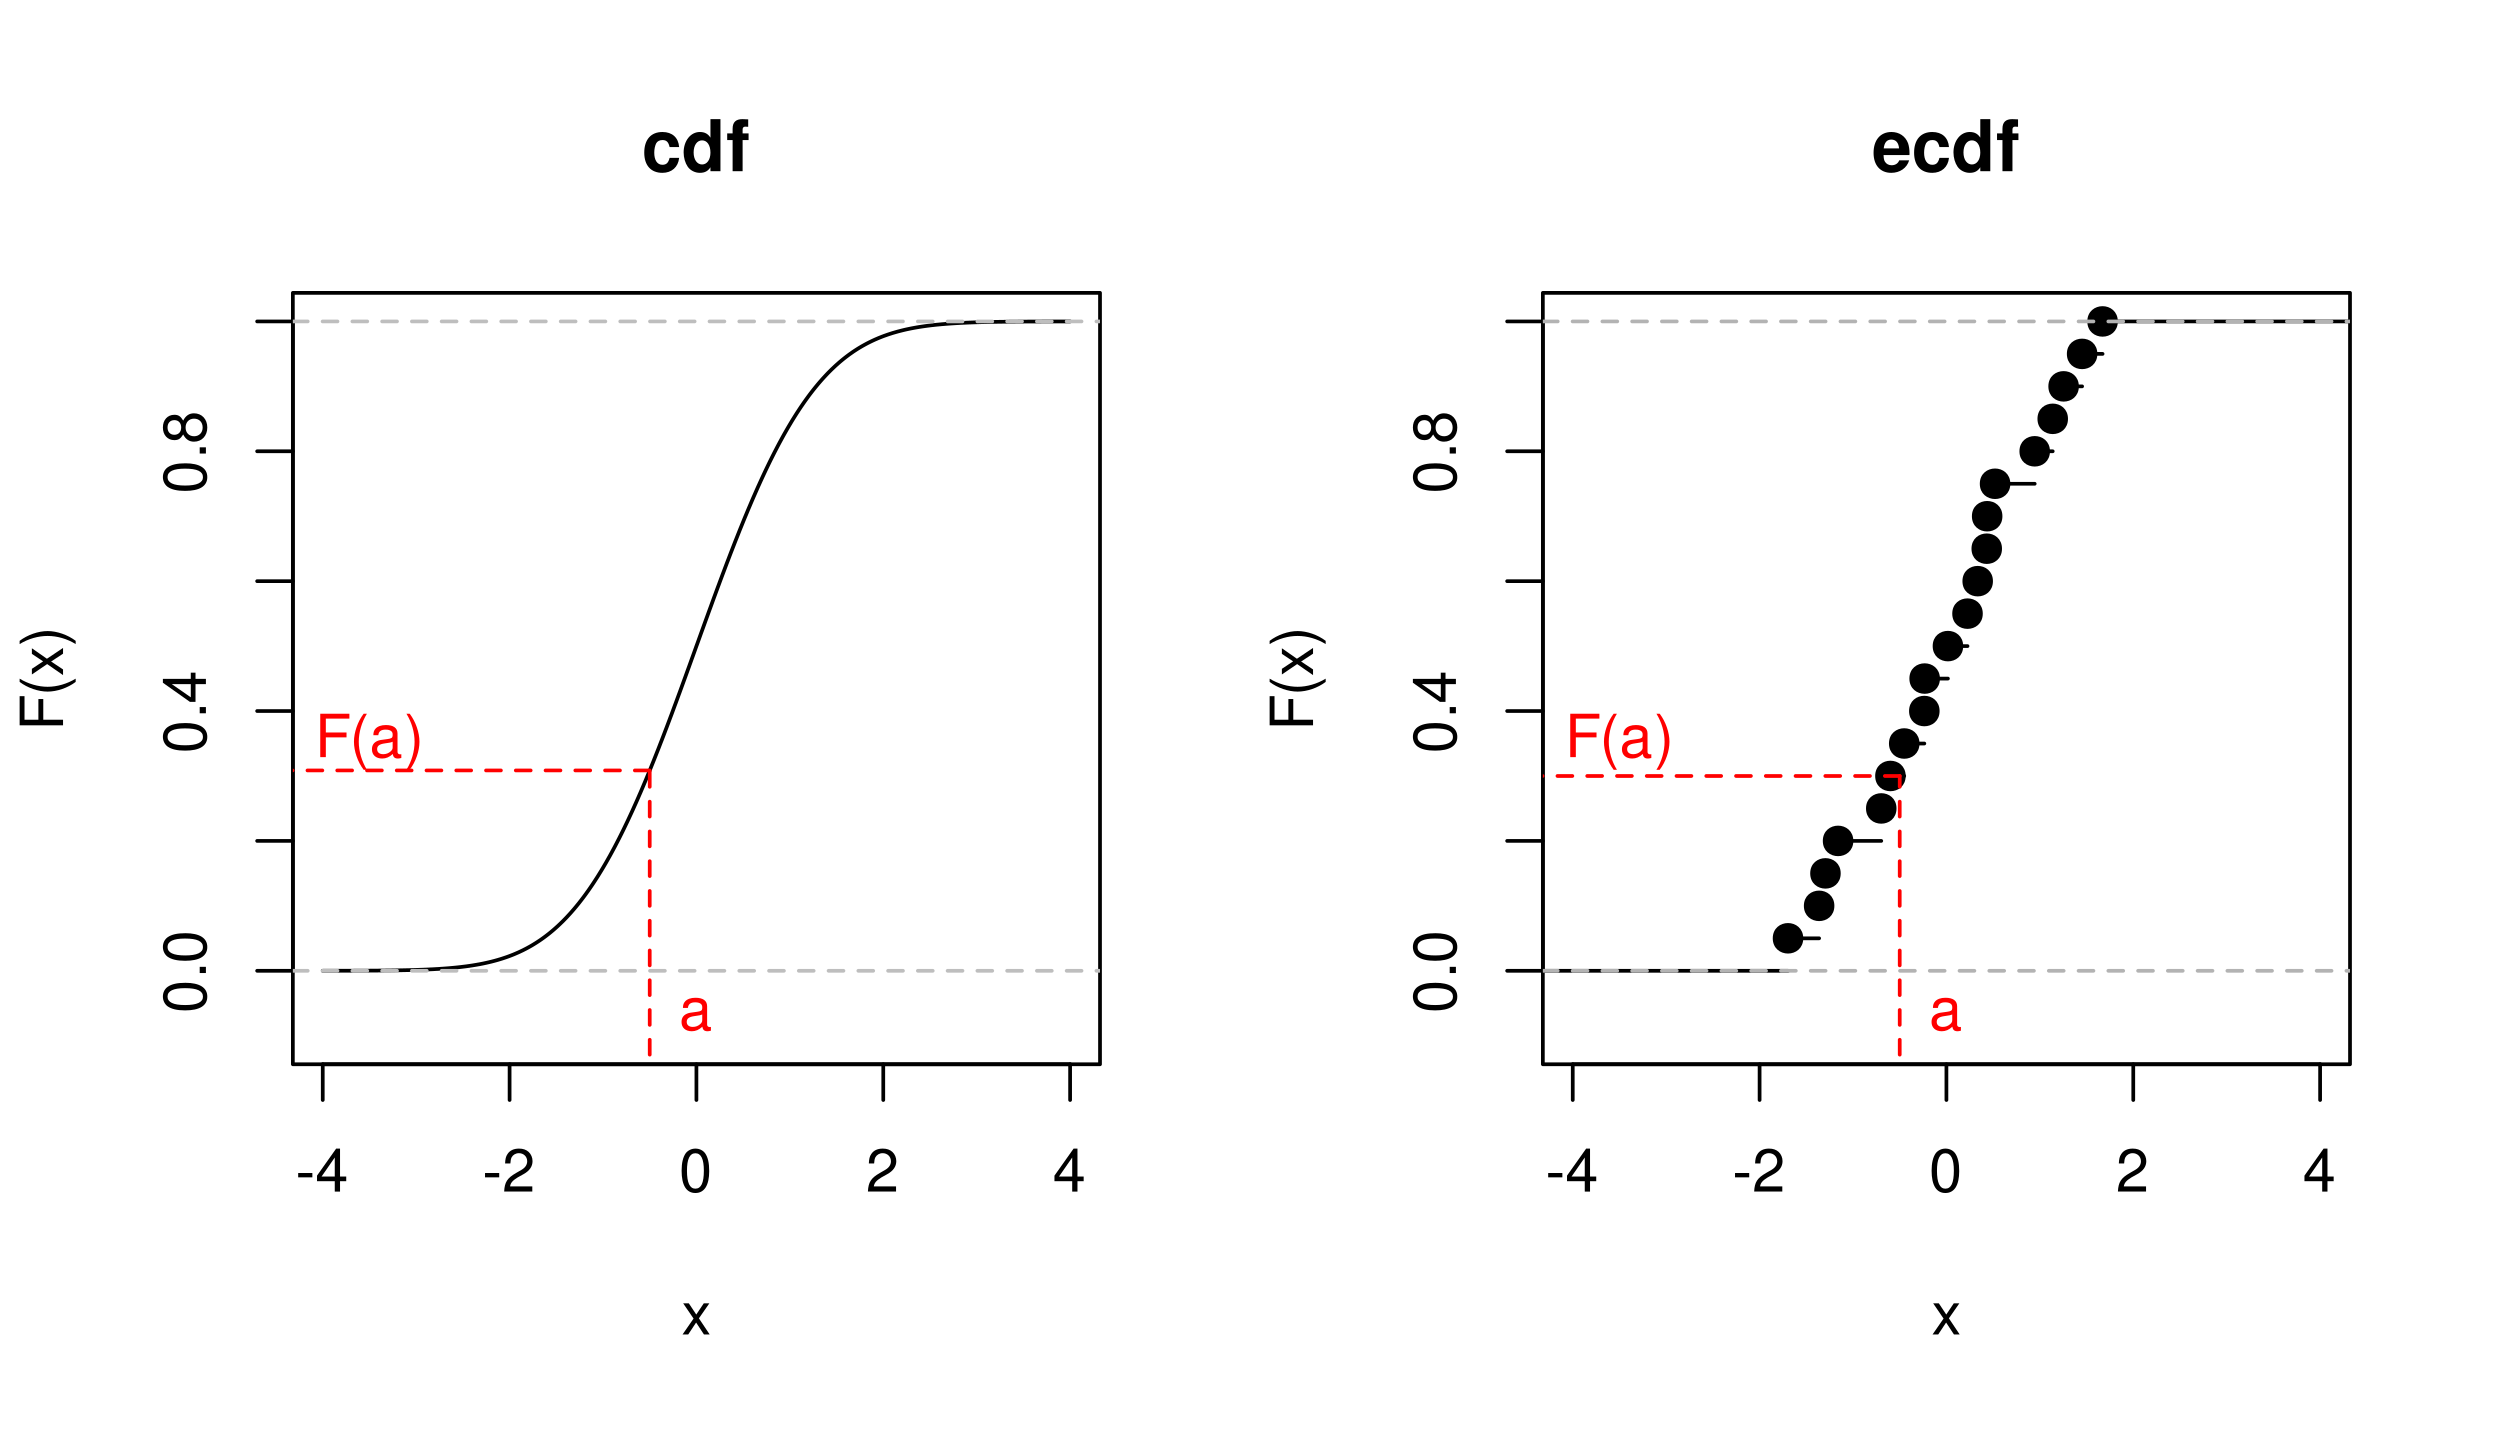<?xml version="1.0" encoding="UTF-8"?>
<svg xmlns="http://www.w3.org/2000/svg" xmlns:xlink="http://www.w3.org/1999/xlink" width="504pt" height="288pt" viewBox="0 0 504 288" version="1.1">
<defs>
<g>
<symbol overflow="visible" id="glyph0-0">
<path style="stroke:none;" d=""/>
</symbol>
<symbol overflow="visible" id="glyph0-1">
<path style="stroke:none;" d="M 3.406 -3.75 L 0.547 -3.75 L 0.547 -2.875 L 3.406 -2.875 Z M 3.406 -3.75 "/>
</symbol>
<symbol overflow="visible" id="glyph0-2">
<path style="stroke:none;" d="M 3.922 -2.094 L 3.922 0 L 4.984 0 L 4.984 -2.094 L 6.234 -2.094 L 6.234 -3.047 L 4.984 -3.047 L 4.984 -8.672 L 4.203 -8.672 L 0.344 -3.219 L 0.344 -2.094 Z M 3.922 -3.047 L 1.266 -3.047 L 3.922 -6.875 Z M 3.922 -3.047 "/>
</symbol>
<symbol overflow="visible" id="glyph0-3">
<path style="stroke:none;" d="M 6.078 -1.047 L 1.594 -1.047 C 1.703 -1.766 2.094 -2.219 3.125 -2.859 L 4.328 -3.531 C 5.516 -4.188 6.125 -5.078 6.125 -6.141 C 6.125 -6.859 5.844 -7.531 5.344 -8 C 4.844 -8.453 4.219 -8.672 3.406 -8.672 C 2.328 -8.672 1.531 -8.297 1.062 -7.547 C 0.75 -7.094 0.625 -6.547 0.594 -5.672 L 1.656 -5.672 C 1.688 -6.266 1.766 -6.609 1.906 -6.906 C 2.188 -7.422 2.734 -7.75 3.375 -7.75 C 4.328 -7.75 5.047 -7.062 5.047 -6.125 C 5.047 -5.422 4.656 -4.828 3.906 -4.391 L 2.797 -3.75 C 1.016 -2.719 0.5 -1.906 0.406 -0.016 L 6.078 -0.016 Z M 6.078 -1.047 "/>
</symbol>
<symbol overflow="visible" id="glyph0-4">
<path style="stroke:none;" d="M 3.297 -8.672 C 2.516 -8.672 1.781 -8.312 1.344 -7.734 C 0.797 -6.953 0.516 -5.812 0.516 -4.203 C 0.516 -1.266 1.469 0.281 3.297 0.281 C 5.094 0.281 6.078 -1.266 6.078 -4.125 C 6.078 -5.812 5.812 -6.938 5.25 -7.734 C 4.812 -8.328 4.109 -8.672 3.297 -8.672 Z M 3.297 -7.734 C 4.438 -7.734 5 -6.578 5 -4.219 C 5 -1.75 4.453 -0.594 3.281 -0.594 C 2.156 -0.594 1.594 -1.797 1.594 -4.188 C 1.594 -6.578 2.156 -7.734 3.297 -7.734 Z M 3.297 -7.734 "/>
</symbol>
<symbol overflow="visible" id="glyph0-5">
<path style="stroke:none;" d="M 3.5 -3.25 L 5.609 -6.281 L 4.484 -6.281 L 2.969 -4.016 L 1.469 -6.281 L 0.328 -6.281 L 2.422 -3.203 L 0.203 0 L 1.344 0 L 2.938 -2.406 L 4.516 0 L 5.672 0 Z M 3.5 -3.25 "/>
</symbol>
<symbol overflow="visible" id="glyph0-6">
<path style="stroke:none;" d="M 2.203 -3.984 L 6.375 -3.984 L 6.375 -4.969 L 2.203 -4.969 L 2.203 -7.766 L 6.953 -7.766 L 6.953 -8.75 L 1.078 -8.75 L 1.078 0 L 2.203 0 Z M 2.203 -3.984 "/>
</symbol>
<symbol overflow="visible" id="glyph0-7">
<path style="stroke:none;" d="M 2.828 -8.75 C 1.625 -7.172 0.875 -4.984 0.875 -3.109 C 0.875 -1.219 1.625 0.969 2.828 2.547 L 3.484 2.547 C 2.438 0.828 1.844 -1.188 1.844 -3.109 C 1.844 -5.016 2.438 -7.047 3.484 -8.75 Z M 2.828 -8.75 "/>
</symbol>
<symbol overflow="visible" id="glyph0-8">
<path style="stroke:none;" d="M 6.422 -0.594 C 6.312 -0.562 6.266 -0.562 6.203 -0.562 C 5.859 -0.562 5.656 -0.75 5.656 -1.062 L 5.656 -4.75 C 5.656 -5.875 4.844 -6.469 3.297 -6.469 C 2.375 -6.469 1.641 -6.203 1.219 -5.734 C 0.922 -5.406 0.797 -5.047 0.781 -4.422 L 1.781 -4.422 C 1.875 -5.203 2.328 -5.547 3.266 -5.547 C 4.172 -5.547 4.672 -5.203 4.672 -4.609 L 4.672 -4.344 C 4.656 -3.906 4.438 -3.75 3.625 -3.641 C 2.203 -3.469 1.984 -3.422 1.609 -3.266 C 0.875 -2.953 0.5 -2.406 0.5 -1.578 C 0.5 -0.438 1.297 0.281 2.562 0.281 C 3.359 0.281 4 0 4.703 -0.641 C 4.781 0 5.094 0.281 5.734 0.281 C 5.953 0.281 6.078 0.25 6.422 0.172 Z M 4.672 -1.984 C 4.672 -1.641 4.578 -1.438 4.266 -1.156 C 3.859 -0.797 3.375 -0.594 2.781 -0.594 C 2 -0.594 1.547 -0.969 1.547 -1.609 C 1.547 -2.266 1.984 -2.609 3.062 -2.766 C 4.125 -2.906 4.328 -2.953 4.672 -3.109 Z M 4.672 -1.984 "/>
</symbol>
<symbol overflow="visible" id="glyph0-9">
<path style="stroke:none;" d="M 1.109 2.547 C 2.312 0.969 3.078 -1.219 3.078 -3.094 C 3.078 -4.984 2.312 -7.172 1.109 -8.75 L 0.453 -8.75 C 1.516 -7.031 2.094 -5.016 2.094 -3.094 C 2.094 -1.188 1.516 0.844 0.453 2.547 Z M 1.109 2.547 "/>
</symbol>
<symbol overflow="visible" id="glyph1-0">
<path style="stroke:none;" d=""/>
</symbol>
<symbol overflow="visible" id="glyph1-1">
<path style="stroke:none;" d="M -8.672 -3.297 C -8.672 -2.516 -8.312 -1.781 -7.734 -1.344 C -6.953 -0.797 -5.812 -0.516 -4.203 -0.516 C -1.266 -0.516 0.281 -1.469 0.281 -3.297 C 0.281 -5.094 -1.266 -6.078 -4.125 -6.078 C -5.812 -6.078 -6.938 -5.812 -7.734 -5.25 C -8.328 -4.812 -8.672 -4.109 -8.672 -3.297 Z M -7.734 -3.297 C -7.734 -4.438 -6.578 -5 -4.219 -5 C -1.75 -5 -0.594 -4.453 -0.594 -3.281 C -0.594 -2.156 -1.797 -1.594 -4.188 -1.594 C -6.578 -1.594 -7.734 -2.156 -7.734 -3.297 Z M -7.734 -3.297 "/>
</symbol>
<symbol overflow="visible" id="glyph1-2">
<path style="stroke:none;" d="M -1.25 -2.297 L -1.25 -1.047 L 0 -1.047 L 0 -2.297 Z M -1.25 -2.297 "/>
</symbol>
<symbol overflow="visible" id="glyph1-3">
<path style="stroke:none;" d="M -2.094 -3.922 L 0 -3.922 L 0 -4.984 L -2.094 -4.984 L -2.094 -6.234 L -3.047 -6.234 L -3.047 -4.984 L -8.672 -4.984 L -8.672 -4.203 L -3.219 -0.344 L -2.094 -0.344 Z M -3.047 -3.922 L -3.047 -1.266 L -6.875 -3.922 Z M -3.047 -3.922 "/>
</symbol>
<symbol overflow="visible" id="glyph1-4">
<path style="stroke:none;" d="M -4.578 -4.688 C -5.109 -5.578 -5.547 -5.859 -6.359 -5.859 C -7.734 -5.859 -8.672 -4.812 -8.672 -3.297 C -8.672 -1.797 -7.734 -0.75 -6.375 -0.75 C -5.547 -0.75 -5.125 -1.016 -4.578 -1.891 C -4.078 -0.922 -3.375 -0.438 -2.406 -0.438 C -0.828 -0.438 0.281 -1.609 0.281 -3.297 C 0.281 -4.984 -0.828 -6.156 -2.406 -6.156 C -3.375 -6.156 -4.078 -5.672 -4.578 -4.688 Z M -7.734 -3.297 C -7.734 -4.203 -7.203 -4.781 -6.344 -4.781 C -5.516 -4.781 -4.984 -4.188 -4.984 -3.297 C -4.984 -2.406 -5.516 -1.828 -6.359 -1.828 C -7.203 -1.828 -7.734 -2.406 -7.734 -3.297 Z M -4.094 -3.297 C -4.094 -4.359 -3.391 -5.078 -2.391 -5.078 C -1.344 -5.078 -0.656 -4.375 -0.656 -3.281 C -0.656 -2.25 -1.375 -1.531 -2.375 -1.531 C -3.406 -1.531 -4.094 -2.234 -4.094 -3.297 Z M -4.094 -3.297 "/>
</symbol>
<symbol overflow="visible" id="glyph1-5">
<path style="stroke:none;" d="M -3.984 -2.203 L -3.984 -6.375 L -4.969 -6.375 L -4.969 -2.203 L -7.766 -2.203 L -7.766 -6.953 L -8.75 -6.953 L -8.75 -1.078 L 0 -1.078 L 0 -2.203 Z M -3.984 -2.203 "/>
</symbol>
<symbol overflow="visible" id="glyph1-6">
<path style="stroke:none;" d="M -8.75 -2.828 C -7.172 -1.625 -4.984 -0.875 -3.109 -0.875 C -1.219 -0.875 0.969 -1.625 2.547 -2.828 L 2.547 -3.484 C 0.828 -2.438 -1.188 -1.844 -3.109 -1.844 C -5.016 -1.844 -7.047 -2.438 -8.75 -3.484 Z M -8.75 -2.828 "/>
</symbol>
<symbol overflow="visible" id="glyph1-7">
<path style="stroke:none;" d="M -3.25 -3.5 L -6.281 -5.609 L -6.281 -4.484 L -4.016 -2.969 L -6.281 -1.469 L -6.281 -0.328 L -3.203 -2.422 L 0 -0.203 L 0 -1.344 L -2.406 -2.938 L 0 -4.516 L 0 -5.672 Z M -3.25 -3.5 "/>
</symbol>
<symbol overflow="visible" id="glyph1-8">
<path style="stroke:none;" d="M 2.547 -1.109 C 0.969 -2.312 -1.219 -3.078 -3.094 -3.078 C -4.984 -3.078 -7.172 -2.312 -8.75 -1.109 L -8.75 -0.453 C -7.031 -1.516 -5.016 -2.094 -3.094 -2.094 C -1.188 -2.094 0.844 -1.516 2.547 -0.453 Z M 2.547 -1.109 "/>
</symbol>
<symbol overflow="visible" id="glyph2-0">
<path style="stroke:none;" d=""/>
</symbol>
<symbol overflow="visible" id="glyph2-1">
<path style="stroke:none;" d="M 7.516 -4.875 C 7.375 -6.766 6.125 -7.906 4.156 -7.906 C 1.828 -7.906 0.484 -6.375 0.484 -3.734 C 0.484 -1.172 1.828 0.328 4.141 0.328 C 6.016 0.328 7.328 -0.828 7.516 -2.688 L 5.594 -2.688 C 5.344 -1.688 4.938 -1.297 4.141 -1.297 C 3.109 -1.297 2.5 -2.203 2.5 -3.734 C 2.5 -4.484 2.656 -5.156 2.891 -5.625 C 3.125 -6.047 3.578 -6.281 4.156 -6.281 C 4.969 -6.281 5.359 -5.891 5.594 -4.875 Z M 7.516 -4.875 "/>
</symbol>
<symbol overflow="visible" id="glyph2-2">
<path style="stroke:none;" d="M 5.828 0 L 7.844 0 L 7.844 -10.5 L 5.828 -10.5 L 5.828 -6.766 C 5.328 -7.547 4.672 -7.906 3.688 -7.906 C 1.828 -7.906 0.422 -6.125 0.422 -3.781 C 0.422 -2.719 0.734 -1.656 1.25 -0.906 C 1.781 -0.141 2.734 0.328 3.688 0.328 C 4.672 0.328 5.328 -0.016 5.828 -0.797 Z M 4.141 -6.219 C 5.156 -6.219 5.828 -5.25 5.828 -3.75 C 5.828 -2.328 5.141 -1.359 4.141 -1.359 C 3.125 -1.359 2.438 -2.344 2.438 -3.781 C 2.438 -5.234 3.125 -6.219 4.141 -6.219 Z M 4.141 -6.219 "/>
</symbol>
<symbol overflow="visible" id="glyph2-3">
<path style="stroke:none;" d="M 4.516 -7.625 L 3.312 -7.625 L 3.312 -8.391 C 3.312 -8.781 3.484 -8.984 3.859 -8.984 C 4.047 -8.984 4.234 -8.969 4.438 -8.953 L 4.438 -10.453 C 4 -10.484 3.594 -10.5 3.281 -10.5 C 1.938 -10.5 1.297 -9.875 1.297 -8.562 L 1.297 -7.625 L 0.203 -7.625 L 0.203 -6.281 L 1.297 -6.281 L 1.297 0 L 3.312 0 L 3.312 -6.281 L 4.516 -6.281 Z M 4.516 -7.625 "/>
</symbol>
<symbol overflow="visible" id="glyph2-4">
<path style="stroke:none;" d="M 7.547 -3.25 C 7.562 -3.422 7.562 -3.5 7.562 -3.594 C 7.562 -4.375 7.453 -5.094 7.266 -5.641 C 6.734 -7.062 5.484 -7.906 3.922 -7.906 C 1.688 -7.906 0.312 -6.297 0.312 -3.688 C 0.312 -1.203 1.672 0.328 3.875 0.328 C 5.625 0.328 7.031 -0.641 7.484 -2.188 L 5.484 -2.188 C 5.25 -1.562 4.688 -1.203 3.953 -1.203 C 3.375 -1.203 2.906 -1.453 2.625 -1.891 C 2.438 -2.172 2.359 -2.516 2.328 -3.25 Z M 2.359 -4.594 C 2.5 -5.797 3 -6.375 3.891 -6.375 C 4.812 -6.375 5.359 -5.75 5.453 -4.594 Z M 2.359 -4.594 "/>
</symbol>
</g>
<clipPath id="clip1">
  <path d="M 59.039 195 L 221.758 195 L 221.758 197 L 59.039 197 Z M 59.039 195 "/>
</clipPath>
<clipPath id="clip2">
  <path d="M 59.039 64 L 221.758 64 L 221.758 66 L 59.039 66 Z M 59.039 64 "/>
</clipPath>
<clipPath id="clip3">
  <path d="M 130 154 L 132 154 L 132 214.559 L 130 214.559 Z M 130 154 "/>
</clipPath>
<clipPath id="clip4">
  <path d="M 59.039 154 L 132 154 L 132 156 L 59.039 156 Z M 59.039 154 "/>
</clipPath>
<clipPath id="clip5">
  <path d="M 311.039 195 L 361 195 L 361 197 L 311.039 197 Z M 311.039 195 "/>
</clipPath>
<clipPath id="clip6">
  <path d="M 423 64 L 473.758 64 L 473.758 66 L 423 66 Z M 423 64 "/>
</clipPath>
<clipPath id="clip7">
  <path d="M 311.039 195 L 473.758 195 L 473.758 197 L 311.039 197 Z M 311.039 195 "/>
</clipPath>
<clipPath id="clip8">
  <path d="M 311.039 64 L 473.758 64 L 473.758 66 L 311.039 66 Z M 311.039 64 "/>
</clipPath>
<clipPath id="clip9">
  <path d="M 382 156 L 384 156 L 384 214.559 L 382 214.559 Z M 382 156 "/>
</clipPath>
<clipPath id="clip10">
  <path d="M 311.039 156 L 384 156 L 384 157 L 311.039 157 Z M 311.039 156 "/>
</clipPath>
</defs>
<g id="surface324">
<rect x="0" y="0" width="504" height="288" style="fill:rgb(100%,100%,100%);fill-opacity:1;stroke:none;"/>
<path style="fill:none;stroke-width:0.75;stroke-linecap:round;stroke-linejoin:round;stroke:rgb(0%,0%,0%);stroke-opacity:1;stroke-miterlimit:10;" d="M 65.066 195.703 L 67.891 195.703 L 68.078 195.699 L 69.773 195.699 L 69.965 195.695 L 71.094 195.695 L 71.281 195.691 L 72.223 195.691 L 72.41 195.688 L 73.164 195.688 L 73.352 195.684 L 73.918 195.684 L 74.105 195.68 L 74.484 195.68 L 74.672 195.676 L 75.047 195.676 L 75.238 195.672 L 75.613 195.672 L 75.801 195.668 L 76.18 195.668 L 76.367 195.664 L 76.555 195.664 L 76.742 195.66 L 76.934 195.66 L 77.121 195.656 L 77.309 195.656 L 77.496 195.652 L 77.684 195.652 L 77.875 195.648 L 78.062 195.648 L 78.25 195.645 L 78.438 195.645 L 78.625 195.641 L 78.816 195.641 L 79.379 195.629 L 79.566 195.629 L 79.758 195.625 L 80.133 195.617 L 80.32 195.617 L 80.512 195.613 L 81.262 195.598 L 81.453 195.594 L 82.203 195.578 L 82.395 195.574 L 82.582 195.57 L 82.77 195.562 L 82.957 195.559 L 83.148 195.555 L 83.336 195.551 L 83.523 195.543 L 83.711 195.539 L 83.898 195.531 L 84.09 195.527 L 84.277 195.52 L 84.465 195.516 L 84.84 195.5 L 85.031 195.496 L 85.594 195.473 L 85.785 195.465 L 86.535 195.434 L 86.727 195.422 L 87.102 195.406 L 87.289 195.395 L 87.477 195.387 L 87.668 195.375 L 88.043 195.352 L 88.23 195.344 L 88.422 195.332 L 88.797 195.309 L 88.984 195.293 L 89.172 195.281 L 89.363 195.27 L 89.551 195.254 L 89.738 195.242 L 90.113 195.211 L 90.305 195.199 L 90.68 195.168 L 90.867 195.148 L 91.059 195.133 L 91.246 195.117 L 91.434 195.098 L 91.621 195.082 L 91.809 195.062 L 92 195.043 L 92.562 194.984 L 92.75 194.961 L 92.941 194.941 L 93.691 194.848 L 93.883 194.824 L 94.07 194.801 L 94.445 194.746 L 94.637 194.723 L 94.824 194.691 L 95.199 194.637 L 95.387 194.605 L 95.578 194.574 L 96.141 194.48 L 96.328 194.445 L 96.52 194.414 L 96.895 194.344 L 97.082 194.305 L 97.273 194.27 L 97.648 194.191 L 97.836 194.148 L 98.023 194.109 L 98.215 194.066 L 98.59 193.98 L 98.777 193.934 L 98.965 193.891 L 99.156 193.844 L 99.344 193.793 L 99.531 193.746 L 99.719 193.695 L 99.91 193.645 L 100.098 193.59 L 100.285 193.539 L 100.473 193.484 L 100.66 193.426 L 100.852 193.371 L 101.227 193.254 L 101.602 193.129 L 101.793 193.066 L 101.98 193.004 L 102.355 192.871 L 102.547 192.801 L 102.922 192.66 L 103.297 192.512 L 103.488 192.438 L 103.863 192.281 L 104.238 192.117 L 104.43 192.035 L 104.805 191.863 L 104.992 191.773 L 105.184 191.684 L 105.371 191.594 L 105.559 191.5 L 105.746 191.402 L 105.934 191.309 L 106.125 191.207 L 106.312 191.109 L 106.5 191.004 L 106.688 190.902 L 106.875 190.797 L 107.066 190.688 L 107.254 190.578 L 107.629 190.352 L 107.816 190.234 L 108.008 190.117 L 108.383 189.875 L 108.57 189.75 L 108.762 189.625 L 109.137 189.367 L 109.324 189.234 L 109.512 189.098 L 109.703 188.961 L 110.078 188.68 L 110.453 188.391 L 110.645 188.242 L 111.02 187.938 L 111.207 187.781 L 111.398 187.621 L 111.586 187.461 L 111.961 187.133 L 112.148 186.965 L 112.34 186.793 L 112.527 186.621 L 112.715 186.441 L 112.902 186.266 L 113.09 186.082 L 113.281 185.898 L 113.469 185.715 L 113.844 185.332 L 114.035 185.137 L 114.223 184.941 L 114.785 184.332 L 114.977 184.121 L 115.164 183.91 L 115.539 183.48 L 115.727 183.262 L 115.918 183.035 L 116.105 182.812 L 116.48 182.352 L 116.672 182.117 L 116.859 181.879 L 117.234 181.395 L 117.422 181.148 L 117.613 180.898 L 117.988 180.391 L 118.176 180.133 L 118.363 179.867 L 118.555 179.605 L 118.93 179.066 L 119.117 178.789 L 119.309 178.512 L 119.496 178.234 L 119.871 177.664 L 120.059 177.371 L 120.25 177.078 L 120.438 176.785 L 120.625 176.484 L 121 175.875 L 121.191 175.566 L 121.566 174.941 L 121.941 174.301 L 122.133 173.977 L 122.32 173.648 L 122.508 173.316 L 122.695 172.98 L 122.887 172.645 L 123.074 172.305 L 123.262 171.961 L 123.637 171.266 L 123.828 170.91 L 124.016 170.555 L 124.203 170.195 L 124.578 169.469 L 124.77 169.098 L 124.957 168.727 L 125.523 167.594 L 125.711 167.211 L 125.898 166.824 L 126.273 166.043 L 126.465 165.645 L 126.652 165.246 L 127.027 164.441 L 127.215 164.035 L 127.406 163.625 L 127.594 163.211 L 127.969 162.375 L 128.16 161.953 L 128.348 161.531 L 128.535 161.105 L 128.723 160.676 L 128.91 160.242 L 129.102 159.809 L 129.289 159.371 L 129.664 158.488 L 129.852 158.043 L 130.043 157.594 L 130.23 157.145 L 130.418 156.691 L 130.605 156.234 L 130.797 155.777 L 130.984 155.32 L 131.547 153.926 L 131.738 153.457 L 132.301 152.039 L 132.488 151.562 L 132.68 151.082 L 132.867 150.602 L 133.242 149.633 L 133.434 149.145 L 133.809 148.168 L 133.996 147.676 L 134.184 147.18 L 134.375 146.688 L 134.562 146.188 L 134.75 145.691 L 134.938 145.191 L 135.125 144.688 L 135.316 144.188 L 135.504 143.684 L 136.066 142.16 L 136.258 141.652 L 136.82 140.117 L 137.012 139.605 L 137.762 137.543 L 137.953 137.023 L 138.141 136.508 L 138.703 134.949 L 138.895 134.43 L 139.082 133.906 L 139.27 133.387 L 139.457 132.863 L 139.648 132.344 L 139.836 131.82 L 140.023 131.301 L 140.398 130.254 L 140.59 129.73 L 140.777 129.211 L 140.965 128.688 L 141.152 128.168 L 141.34 127.645 L 141.531 127.121 L 142.094 125.562 L 142.285 125.039 L 142.473 124.52 L 142.66 124.004 L 142.848 123.484 L 143.035 122.969 L 143.227 122.449 L 143.602 121.418 L 143.789 120.906 L 143.977 120.391 L 144.168 119.879 L 144.543 118.855 L 144.73 118.348 L 144.922 117.84 L 145.109 117.332 L 145.672 115.82 L 145.863 115.32 L 146.238 114.32 L 146.613 113.328 L 146.805 112.836 L 147.18 111.852 L 147.367 111.363 L 147.559 110.875 L 147.746 110.391 L 147.934 109.91 L 148.121 109.426 L 148.309 108.949 L 148.5 108.473 L 148.688 107.996 L 149.062 107.051 L 149.25 106.582 L 149.441 106.117 L 149.629 105.652 L 150.004 104.73 L 150.191 104.273 L 150.383 103.816 L 150.57 103.367 L 150.758 102.914 L 150.945 102.469 L 151.137 102.023 L 151.324 101.578 L 151.887 100.266 L 152.078 99.836 L 152.266 99.406 L 152.641 98.555 L 152.828 98.133 L 153.02 97.715 L 153.207 97.297 L 153.582 96.477 L 153.773 96.066 L 154.148 95.262 L 154.336 94.863 L 154.523 94.469 L 154.715 94.074 L 154.902 93.684 L 155.09 93.297 L 155.277 92.914 L 155.465 92.535 L 155.656 92.156 L 155.844 91.781 L 156.031 91.41 L 156.219 91.043 L 156.41 90.676 L 156.598 90.312 L 156.785 89.953 L 156.973 89.598 L 157.16 89.246 L 157.352 88.895 L 157.539 88.547 L 157.727 88.203 L 157.914 87.863 L 158.102 87.527 L 158.293 87.191 L 158.668 86.535 L 158.855 86.211 L 159.047 85.887 L 159.422 85.254 L 159.609 84.941 L 159.797 84.633 L 159.988 84.328 L 160.176 84.023 L 160.551 83.43 L 160.738 83.137 L 160.93 82.848 L 161.117 82.559 L 161.492 81.996 L 161.684 81.719 L 162.059 81.172 L 162.434 80.641 L 162.625 80.379 L 163 79.863 L 163.188 79.609 L 163.375 79.363 L 163.566 79.113 L 163.941 78.629 L 164.316 78.16 L 164.508 77.926 L 164.883 77.473 L 165.07 77.25 L 165.262 77.027 L 165.637 76.598 L 165.824 76.387 L 166.012 76.18 L 166.203 75.973 L 166.391 75.77 L 166.766 75.371 L 166.953 75.176 L 167.52 74.609 L 167.707 74.426 L 167.898 74.246 L 168.086 74.066 L 168.461 73.715 L 168.648 73.547 L 168.84 73.379 L 169.027 73.211 L 169.215 73.047 L 169.402 72.887 L 169.59 72.73 L 169.781 72.574 L 169.969 72.418 L 170.344 72.121 L 170.535 71.973 L 170.723 71.828 L 171.098 71.547 L 171.285 71.41 L 171.477 71.277 L 171.852 71.012 L 172.039 70.883 L 172.227 70.758 L 172.418 70.633 L 172.793 70.391 L 172.98 70.273 L 173.172 70.156 L 173.359 70.043 L 173.547 69.934 L 173.734 69.82 L 173.922 69.715 L 174.113 69.609 L 174.301 69.504 L 174.676 69.301 L 174.863 69.203 L 175.055 69.105 L 175.242 69.008 L 175.43 68.918 L 175.617 68.824 L 175.809 68.734 L 175.996 68.645 L 176.371 68.473 L 176.559 68.391 L 176.75 68.309 L 176.938 68.227 L 177.125 68.148 L 177.312 68.074 L 177.5 67.996 L 177.691 67.922 L 177.879 67.848 L 178.254 67.707 L 178.441 67.641 L 178.633 67.574 L 179.008 67.441 L 179.195 67.379 L 179.387 67.316 L 179.574 67.258 L 179.762 67.195 L 179.949 67.137 L 180.137 67.082 L 180.328 67.027 L 180.703 66.918 L 180.891 66.867 L 181.078 66.812 L 181.27 66.766 L 181.457 66.715 L 181.832 66.621 L 182.023 66.574 L 182.211 66.527 L 182.773 66.398 L 182.965 66.359 L 183.715 66.203 L 183.906 66.168 L 184.469 66.062 L 184.66 66.027 L 185.41 65.902 L 185.602 65.875 L 185.789 65.844 L 186.352 65.762 L 186.543 65.734 L 186.73 65.711 L 186.918 65.684 L 187.105 65.66 L 187.297 65.637 L 187.859 65.566 L 188.047 65.547 L 188.238 65.527 L 188.426 65.504 L 188.988 65.445 L 189.18 65.43 L 189.367 65.41 L 189.555 65.395 L 189.742 65.375 L 189.934 65.359 L 190.684 65.297 L 190.875 65.281 L 191.062 65.27 L 191.25 65.254 L 191.438 65.242 L 191.625 65.227 L 191.816 65.215 L 192.566 65.168 L 192.758 65.156 L 193.133 65.133 L 193.32 65.125 L 193.512 65.113 L 193.699 65.105 L 193.887 65.094 L 194.262 65.078 L 194.453 65.07 L 194.641 65.059 L 195.203 65.035 L 195.395 65.027 L 195.582 65.023 L 195.957 65.008 L 196.148 65 L 196.336 64.996 L 196.523 64.988 L 196.711 64.984 L 196.898 64.977 L 197.09 64.973 L 197.277 64.965 L 197.465 64.961 L 197.652 64.953 L 197.84 64.949 L 198.031 64.945 L 198.219 64.941 L 198.406 64.934 L 198.594 64.93 L 198.785 64.926 L 199.535 64.91 L 199.727 64.906 L 200.289 64.895 L 200.477 64.895 L 200.668 64.891 L 201.043 64.883 L 201.23 64.883 L 201.422 64.879 L 201.797 64.871 L 201.984 64.871 L 202.172 64.867 L 202.363 64.867 L 202.738 64.859 L 202.926 64.859 L 203.113 64.855 L 203.305 64.855 L 203.492 64.852 L 203.68 64.852 L 203.867 64.848 L 204.246 64.848 L 204.434 64.844 L 204.621 64.844 L 204.809 64.84 L 205.188 64.84 L 205.375 64.836 L 205.75 64.836 L 205.941 64.832 L 206.316 64.832 L 206.504 64.828 L 207.07 64.828 L 207.258 64.824 L 207.824 64.824 L 208.012 64.82 L 208.766 64.82 L 208.953 64.816 L 209.895 64.816 L 210.082 64.812 L 211.402 64.812 L 211.59 64.809 L 213.473 64.809 L 213.66 64.805 L 215.734 64.805 "/>
<path style="fill:none;stroke-width:0.75;stroke-linecap:round;stroke-linejoin:round;stroke:rgb(0%,0%,0%);stroke-opacity:1;stroke-miterlimit:10;" d="M 65.066 214.559 L 215.734 214.559 "/>
<path style="fill:none;stroke-width:0.75;stroke-linecap:round;stroke-linejoin:round;stroke:rgb(0%,0%,0%);stroke-opacity:1;stroke-miterlimit:10;" d="M 65.066 214.559 L 65.066 221.762 "/>
<path style="fill:none;stroke-width:0.75;stroke-linecap:round;stroke-linejoin:round;stroke:rgb(0%,0%,0%);stroke-opacity:1;stroke-miterlimit:10;" d="M 102.734 214.559 L 102.734 221.762 "/>
<path style="fill:none;stroke-width:0.75;stroke-linecap:round;stroke-linejoin:round;stroke:rgb(0%,0%,0%);stroke-opacity:1;stroke-miterlimit:10;" d="M 140.398 214.559 L 140.398 221.762 "/>
<path style="fill:none;stroke-width:0.75;stroke-linecap:round;stroke-linejoin:round;stroke:rgb(0%,0%,0%);stroke-opacity:1;stroke-miterlimit:10;" d="M 178.066 214.559 L 178.066 221.762 "/>
<path style="fill:none;stroke-width:0.75;stroke-linecap:round;stroke-linejoin:round;stroke:rgb(0%,0%,0%);stroke-opacity:1;stroke-miterlimit:10;" d="M 215.734 214.559 L 215.734 221.762 "/>
<g style="fill:rgb(0%,0%,0%);fill-opacity:1;">
  <use xlink:href="#glyph0-1" x="59.566" y="240.229"/>
  <use xlink:href="#glyph0-2" x="63.566" y="240.229"/>
</g>
<g style="fill:rgb(0%,0%,0%);fill-opacity:1;">
  <use xlink:href="#glyph0-1" x="97.234" y="240.229"/>
  <use xlink:href="#glyph0-3" x="101.234" y="240.229"/>
</g>
<g style="fill:rgb(0%,0%,0%);fill-opacity:1;">
  <use xlink:href="#glyph0-4" x="136.898" y="240.229"/>
</g>
<g style="fill:rgb(0%,0%,0%);fill-opacity:1;">
  <use xlink:href="#glyph0-3" x="174.566" y="240.229"/>
</g>
<g style="fill:rgb(0%,0%,0%);fill-opacity:1;">
  <use xlink:href="#glyph0-2" x="212.234" y="240.229"/>
</g>
<path style="fill:none;stroke-width:0.75;stroke-linecap:round;stroke-linejoin:round;stroke:rgb(0%,0%,0%);stroke-opacity:1;stroke-miterlimit:10;" d="M 59.039 195.711 L 59.039 64.801 "/>
<path style="fill:none;stroke-width:0.75;stroke-linecap:round;stroke-linejoin:round;stroke:rgb(0%,0%,0%);stroke-opacity:1;stroke-miterlimit:10;" d="M 59.039 195.711 L 51.84 195.711 "/>
<path style="fill:none;stroke-width:0.75;stroke-linecap:round;stroke-linejoin:round;stroke:rgb(0%,0%,0%);stroke-opacity:1;stroke-miterlimit:10;" d="M 59.039 169.527 L 51.84 169.527 "/>
<path style="fill:none;stroke-width:0.75;stroke-linecap:round;stroke-linejoin:round;stroke:rgb(0%,0%,0%);stroke-opacity:1;stroke-miterlimit:10;" d="M 59.039 143.344 L 51.84 143.344 "/>
<path style="fill:none;stroke-width:0.75;stroke-linecap:round;stroke-linejoin:round;stroke:rgb(0%,0%,0%);stroke-opacity:1;stroke-miterlimit:10;" d="M 59.039 117.164 L 51.84 117.164 "/>
<path style="fill:none;stroke-width:0.75;stroke-linecap:round;stroke-linejoin:round;stroke:rgb(0%,0%,0%);stroke-opacity:1;stroke-miterlimit:10;" d="M 59.039 90.98 L 51.84 90.98 "/>
<path style="fill:none;stroke-width:0.75;stroke-linecap:round;stroke-linejoin:round;stroke:rgb(0%,0%,0%);stroke-opacity:1;stroke-miterlimit:10;" d="M 59.039 64.801 L 51.84 64.801 "/>
<g style="fill:rgb(0%,0%,0%);fill-opacity:1;">
  <use xlink:href="#glyph1-1" x="41.51" y="204.211"/>
  <use xlink:href="#glyph1-2" x="41.51" y="197.211"/>
  <use xlink:href="#glyph1-1" x="41.51" y="194.211"/>
</g>
<g style="fill:rgb(0%,0%,0%);fill-opacity:1;">
  <use xlink:href="#glyph1-1" x="41.51" y="151.844"/>
  <use xlink:href="#glyph1-2" x="41.51" y="144.844"/>
  <use xlink:href="#glyph1-3" x="41.51" y="141.844"/>
</g>
<g style="fill:rgb(0%,0%,0%);fill-opacity:1;">
  <use xlink:href="#glyph1-1" x="41.51" y="99.48"/>
  <use xlink:href="#glyph1-2" x="41.51" y="92.48"/>
  <use xlink:href="#glyph1-4" x="41.51" y="89.48"/>
</g>
<path style="fill:none;stroke-width:0.75;stroke-linecap:round;stroke-linejoin:round;stroke:rgb(0%,0%,0%);stroke-opacity:1;stroke-miterlimit:10;" d="M 59.039 214.559 L 221.762 214.559 L 221.762 59.039 L 59.039 59.039 Z M 59.039 214.559 "/>
<g style="fill:rgb(0%,0%,0%);fill-opacity:1;">
  <use xlink:href="#glyph2-1" x="129.398" y="34.517"/>
  <use xlink:href="#glyph2-2" x="137.398" y="34.517"/>
  <use xlink:href="#glyph2-3" x="146.398" y="34.517"/>
</g>
<g style="fill:rgb(0%,0%,0%);fill-opacity:1;">
  <use xlink:href="#glyph0-5" x="137.398" y="269.029"/>
</g>
<g style="fill:rgb(0%,0%,0%);fill-opacity:1;">
  <use xlink:href="#glyph1-5" x="12.709" y="147.301"/>
  <use xlink:href="#glyph1-6" x="12.709" y="140.301"/>
  <use xlink:href="#glyph1-7" x="12.709" y="136.301"/>
  <use xlink:href="#glyph1-8" x="12.709" y="130.301"/>
</g>
<g clip-path="url(#clip1)" clip-rule="nonzero">
<path style="fill:none;stroke-width:0.75;stroke-linecap:round;stroke-linejoin:round;stroke:rgb(74.51%,74.51%,74.51%);stroke-opacity:1;stroke-dasharray:3,3;stroke-miterlimit:10;" d="M 59.039 195.711 L 221.762 195.711 "/>
</g>
<g clip-path="url(#clip2)" clip-rule="nonzero">
<path style="fill:none;stroke-width:0.75;stroke-linecap:round;stroke-linejoin:round;stroke:rgb(74.51%,74.51%,74.51%);stroke-opacity:1;stroke-dasharray:3,3;stroke-miterlimit:10;" d="M 59.039 64.801 L 221.762 64.801 "/>
</g>
<g clip-path="url(#clip3)" clip-rule="nonzero">
<path style="fill:none;stroke-width:0.75;stroke-linecap:round;stroke-linejoin:round;stroke:rgb(100%,0%,0%);stroke-opacity:1;stroke-dasharray:3,3;stroke-miterlimit:10;" d="M 130.984 326.617 L 130.984 155.32 "/>
</g>
<g clip-path="url(#clip4)" clip-rule="nonzero">
<path style="fill:none;stroke-width:0.75;stroke-linecap:round;stroke-linejoin:round;stroke:rgb(100%,0%,0%);stroke-opacity:1;stroke-dasharray:3,3;stroke-miterlimit:10;" d="M 130.984 155.32 L 46.234 155.32 "/>
</g>
<g style="fill:rgb(100%,0%,0%);fill-opacity:1;">
  <use xlink:href="#glyph0-6" x="63.484" y="152.639"/>
  <use xlink:href="#glyph0-7" x="70.484" y="152.639"/>
  <use xlink:href="#glyph0-8" x="74.484" y="152.639"/>
  <use xlink:href="#glyph0-9" x="81.484" y="152.639"/>
</g>
<g style="fill:rgb(100%,0%,0%);fill-opacity:1;">
  <use xlink:href="#glyph0-8" x="136.898" y="207.619"/>
</g>
<path style="fill:none;stroke-width:0.75;stroke-linecap:round;stroke-linejoin:round;stroke:rgb(0%,0%,0%);stroke-opacity:1;stroke-miterlimit:10;" d="M 317.066 214.559 L 467.734 214.559 "/>
<path style="fill:none;stroke-width:0.75;stroke-linecap:round;stroke-linejoin:round;stroke:rgb(0%,0%,0%);stroke-opacity:1;stroke-miterlimit:10;" d="M 317.066 214.559 L 317.066 221.762 "/>
<path style="fill:none;stroke-width:0.75;stroke-linecap:round;stroke-linejoin:round;stroke:rgb(0%,0%,0%);stroke-opacity:1;stroke-miterlimit:10;" d="M 354.734 214.559 L 354.734 221.762 "/>
<path style="fill:none;stroke-width:0.75;stroke-linecap:round;stroke-linejoin:round;stroke:rgb(0%,0%,0%);stroke-opacity:1;stroke-miterlimit:10;" d="M 392.398 214.559 L 392.398 221.762 "/>
<path style="fill:none;stroke-width:0.75;stroke-linecap:round;stroke-linejoin:round;stroke:rgb(0%,0%,0%);stroke-opacity:1;stroke-miterlimit:10;" d="M 430.066 214.559 L 430.066 221.762 "/>
<path style="fill:none;stroke-width:0.75;stroke-linecap:round;stroke-linejoin:round;stroke:rgb(0%,0%,0%);stroke-opacity:1;stroke-miterlimit:10;" d="M 467.734 214.559 L 467.734 221.762 "/>
<g style="fill:rgb(0%,0%,0%);fill-opacity:1;">
  <use xlink:href="#glyph0-1" x="311.566" y="240.229"/>
  <use xlink:href="#glyph0-2" x="315.566" y="240.229"/>
</g>
<g style="fill:rgb(0%,0%,0%);fill-opacity:1;">
  <use xlink:href="#glyph0-1" x="349.234" y="240.229"/>
  <use xlink:href="#glyph0-3" x="353.234" y="240.229"/>
</g>
<g style="fill:rgb(0%,0%,0%);fill-opacity:1;">
  <use xlink:href="#glyph0-4" x="388.898" y="240.229"/>
</g>
<g style="fill:rgb(0%,0%,0%);fill-opacity:1;">
  <use xlink:href="#glyph0-3" x="426.566" y="240.229"/>
</g>
<g style="fill:rgb(0%,0%,0%);fill-opacity:1;">
  <use xlink:href="#glyph0-2" x="464.234" y="240.229"/>
</g>
<path style="fill:none;stroke-width:0.75;stroke-linecap:round;stroke-linejoin:round;stroke:rgb(0%,0%,0%);stroke-opacity:1;stroke-miterlimit:10;" d="M 311.039 195.711 L 311.039 64.801 "/>
<path style="fill:none;stroke-width:0.75;stroke-linecap:round;stroke-linejoin:round;stroke:rgb(0%,0%,0%);stroke-opacity:1;stroke-miterlimit:10;" d="M 311.039 195.711 L 303.84 195.711 "/>
<path style="fill:none;stroke-width:0.75;stroke-linecap:round;stroke-linejoin:round;stroke:rgb(0%,0%,0%);stroke-opacity:1;stroke-miterlimit:10;" d="M 311.039 169.527 L 303.84 169.527 "/>
<path style="fill:none;stroke-width:0.75;stroke-linecap:round;stroke-linejoin:round;stroke:rgb(0%,0%,0%);stroke-opacity:1;stroke-miterlimit:10;" d="M 311.039 143.344 L 303.84 143.344 "/>
<path style="fill:none;stroke-width:0.75;stroke-linecap:round;stroke-linejoin:round;stroke:rgb(0%,0%,0%);stroke-opacity:1;stroke-miterlimit:10;" d="M 311.039 117.164 L 303.84 117.164 "/>
<path style="fill:none;stroke-width:0.75;stroke-linecap:round;stroke-linejoin:round;stroke:rgb(0%,0%,0%);stroke-opacity:1;stroke-miterlimit:10;" d="M 311.039 90.98 L 303.84 90.98 "/>
<path style="fill:none;stroke-width:0.75;stroke-linecap:round;stroke-linejoin:round;stroke:rgb(0%,0%,0%);stroke-opacity:1;stroke-miterlimit:10;" d="M 311.039 64.801 L 303.84 64.801 "/>
<g style="fill:rgb(0%,0%,0%);fill-opacity:1;">
  <use xlink:href="#glyph1-1" x="293.51" y="204.211"/>
  <use xlink:href="#glyph1-2" x="293.51" y="197.211"/>
  <use xlink:href="#glyph1-1" x="293.51" y="194.211"/>
</g>
<g style="fill:rgb(0%,0%,0%);fill-opacity:1;">
  <use xlink:href="#glyph1-1" x="293.51" y="151.844"/>
  <use xlink:href="#glyph1-2" x="293.51" y="144.844"/>
  <use xlink:href="#glyph1-3" x="293.51" y="141.844"/>
</g>
<g style="fill:rgb(0%,0%,0%);fill-opacity:1;">
  <use xlink:href="#glyph1-1" x="293.51" y="99.48"/>
  <use xlink:href="#glyph1-2" x="293.51" y="92.48"/>
  <use xlink:href="#glyph1-4" x="293.51" y="89.48"/>
</g>
<path style="fill:none;stroke-width:0.75;stroke-linecap:round;stroke-linejoin:round;stroke:rgb(0%,0%,0%);stroke-opacity:1;stroke-miterlimit:10;" d="M 311.039 214.559 L 473.762 214.559 L 473.762 59.039 L 311.039 59.039 Z M 311.039 214.559 "/>
<g style="fill:rgb(0%,0%,0%);fill-opacity:1;">
  <use xlink:href="#glyph2-4" x="377.398" y="34.517"/>
  <use xlink:href="#glyph2-1" x="385.398" y="34.517"/>
  <use xlink:href="#glyph2-2" x="393.398" y="34.517"/>
  <use xlink:href="#glyph2-3" x="402.398" y="34.517"/>
</g>
<g style="fill:rgb(0%,0%,0%);fill-opacity:1;">
  <use xlink:href="#glyph0-5" x="389.398" y="269.029"/>
</g>
<g style="fill:rgb(0%,0%,0%);fill-opacity:1;">
  <use xlink:href="#glyph1-5" x="264.709" y="147.301"/>
  <use xlink:href="#glyph1-6" x="264.709" y="140.301"/>
  <use xlink:href="#glyph1-7" x="264.709" y="136.301"/>
  <use xlink:href="#glyph1-8" x="264.709" y="130.301"/>
</g>
<g clip-path="url(#clip5)" clip-rule="nonzero">
<path style="fill:none;stroke-width:0.75;stroke-linecap:round;stroke-linejoin:round;stroke:rgb(0%,0%,0%);stroke-opacity:1;stroke-miterlimit:10;" d="M 166.398 195.711 L 360.461 195.711 "/>
</g>
<path style="fill:none;stroke-width:0.75;stroke-linecap:round;stroke-linejoin:round;stroke:rgb(0%,0%,0%);stroke-opacity:1;stroke-miterlimit:10;" d="M 360.461 189.164 L 366.734 189.164 "/>
<path style="fill:none;stroke-width:0.75;stroke-linecap:round;stroke-linejoin:round;stroke:rgb(0%,0%,0%);stroke-opacity:1;stroke-miterlimit:10;" d="M 366.734 182.617 L 368.012 182.617 "/>
<path style="fill:none;stroke-width:0.75;stroke-linecap:round;stroke-linejoin:round;stroke:rgb(0%,0%,0%);stroke-opacity:1;stroke-miterlimit:10;" d="M 368.012 176.074 L 370.555 176.074 "/>
<path style="fill:none;stroke-width:0.75;stroke-linecap:round;stroke-linejoin:round;stroke:rgb(0%,0%,0%);stroke-opacity:1;stroke-miterlimit:10;" d="M 370.555 169.527 L 379.262 169.527 "/>
<path style="fill:none;stroke-width:0.75;stroke-linecap:round;stroke-linejoin:round;stroke:rgb(0%,0%,0%);stroke-opacity:1;stroke-miterlimit:10;" d="M 379.262 162.98 L 381.109 162.98 "/>
<path style="fill:none;stroke-width:0.75;stroke-linecap:round;stroke-linejoin:round;stroke:rgb(0%,0%,0%);stroke-opacity:1;stroke-miterlimit:10;" d="M 381.109 156.438 L 383.891 156.438 "/>
<path style="fill:none;stroke-width:0.75;stroke-linecap:round;stroke-linejoin:round;stroke:rgb(0%,0%,0%);stroke-opacity:1;stroke-miterlimit:10;" d="M 383.891 149.891 L 387.945 149.891 "/>
<path style="fill:none;stroke-width:0.75;stroke-linecap:round;stroke-linejoin:round;stroke:rgb(0%,0%,0%);stroke-opacity:1;stroke-miterlimit:10;" d="M 387.945 143.344 L 388.008 143.344 "/>
<path style="fill:none;stroke-width:0.75;stroke-linecap:round;stroke-linejoin:round;stroke:rgb(0%,0%,0%);stroke-opacity:1;stroke-miterlimit:10;" d="M 388.008 136.801 L 392.703 136.801 "/>
<path style="fill:none;stroke-width:0.75;stroke-linecap:round;stroke-linejoin:round;stroke:rgb(0%,0%,0%);stroke-opacity:1;stroke-miterlimit:10;" d="M 392.703 130.254 L 396.648 130.254 "/>
<path style="fill:none;stroke-width:0.75;stroke-linecap:round;stroke-linejoin:round;stroke:rgb(0%,0%,0%);stroke-opacity:1;stroke-miterlimit:10;" d="M 396.648 123.711 L 398.703 123.711 "/>
<path style="fill:none;stroke-width:0.75;stroke-linecap:round;stroke-linejoin:round;stroke:rgb(0%,0%,0%);stroke-opacity:1;stroke-miterlimit:10;" d="M 398.703 117.164 L 400.527 117.164 "/>
<path style="fill:none;stroke-width:0.75;stroke-linecap:round;stroke-linejoin:round;stroke:rgb(0%,0%,0%);stroke-opacity:1;stroke-miterlimit:10;" d="M 400.527 110.617 L 400.609 110.617 "/>
<path style="fill:none;stroke-width:0.75;stroke-linecap:round;stroke-linejoin:round;stroke:rgb(0%,0%,0%);stroke-opacity:1;stroke-miterlimit:10;" d="M 400.609 104.074 L 402.203 104.074 "/>
<path style="fill:none;stroke-width:0.75;stroke-linecap:round;stroke-linejoin:round;stroke:rgb(0%,0%,0%);stroke-opacity:1;stroke-miterlimit:10;" d="M 402.203 97.527 L 410.195 97.527 "/>
<path style="fill:none;stroke-width:0.75;stroke-linecap:round;stroke-linejoin:round;stroke:rgb(0%,0%,0%);stroke-opacity:1;stroke-miterlimit:10;" d="M 410.195 90.98 L 413.828 90.98 "/>
<path style="fill:none;stroke-width:0.75;stroke-linecap:round;stroke-linejoin:round;stroke:rgb(0%,0%,0%);stroke-opacity:1;stroke-miterlimit:10;" d="M 413.828 84.438 L 416.023 84.438 "/>
<path style="fill:none;stroke-width:0.75;stroke-linecap:round;stroke-linejoin:round;stroke:rgb(0%,0%,0%);stroke-opacity:1;stroke-miterlimit:10;" d="M 416.023 77.891 L 419.754 77.891 "/>
<path style="fill:none;stroke-width:0.75;stroke-linecap:round;stroke-linejoin:round;stroke:rgb(0%,0%,0%);stroke-opacity:1;stroke-miterlimit:10;" d="M 419.754 71.344 L 423.879 71.344 "/>
<g clip-path="url(#clip6)" clip-rule="nonzero">
<path style="fill:none;stroke-width:0.75;stroke-linecap:round;stroke-linejoin:round;stroke:rgb(0%,0%,0%);stroke-opacity:1;stroke-miterlimit:10;" d="M 423.879 64.801 L 618.398 64.801 "/>
</g>
<path style="fill-rule:nonzero;fill:rgb(0%,0%,0%);fill-opacity:1;stroke-width:0.75;stroke-linecap:round;stroke-linejoin:round;stroke:rgb(0%,0%,0%);stroke-opacity:1;stroke-miterlimit:10;" d="M 363.16 189.164 C 363.16 192.762 357.762 192.762 357.762 189.164 C 357.762 185.562 363.16 185.562 363.16 189.164 "/>
<path style="fill-rule:nonzero;fill:rgb(0%,0%,0%);fill-opacity:1;stroke-width:0.75;stroke-linecap:round;stroke-linejoin:round;stroke:rgb(0%,0%,0%);stroke-opacity:1;stroke-miterlimit:10;" d="M 369.434 182.617 C 369.434 186.219 364.035 186.219 364.035 182.617 C 364.035 179.02 369.434 179.02 369.434 182.617 "/>
<path style="fill-rule:nonzero;fill:rgb(0%,0%,0%);fill-opacity:1;stroke-width:0.75;stroke-linecap:round;stroke-linejoin:round;stroke:rgb(0%,0%,0%);stroke-opacity:1;stroke-miterlimit:10;" d="M 370.711 176.074 C 370.711 179.672 365.312 179.672 365.312 176.074 C 365.312 172.473 370.711 172.473 370.711 176.074 "/>
<path style="fill-rule:nonzero;fill:rgb(0%,0%,0%);fill-opacity:1;stroke-width:0.75;stroke-linecap:round;stroke-linejoin:round;stroke:rgb(0%,0%,0%);stroke-opacity:1;stroke-miterlimit:10;" d="M 373.258 169.527 C 373.258 173.129 367.855 173.129 367.855 169.527 C 367.855 165.926 373.258 165.926 373.258 169.527 "/>
<path style="fill-rule:nonzero;fill:rgb(0%,0%,0%);fill-opacity:1;stroke-width:0.75;stroke-linecap:round;stroke-linejoin:round;stroke:rgb(0%,0%,0%);stroke-opacity:1;stroke-miterlimit:10;" d="M 381.961 162.98 C 381.961 166.582 376.562 166.582 376.562 162.98 C 376.562 159.383 381.961 159.383 381.961 162.98 "/>
<path style="fill-rule:nonzero;fill:rgb(0%,0%,0%);fill-opacity:1;stroke-width:0.75;stroke-linecap:round;stroke-linejoin:round;stroke:rgb(0%,0%,0%);stroke-opacity:1;stroke-miterlimit:10;" d="M 383.809 156.438 C 383.809 160.035 378.41 160.035 378.41 156.438 C 378.41 152.836 383.809 152.836 383.809 156.438 "/>
<path style="fill-rule:nonzero;fill:rgb(0%,0%,0%);fill-opacity:1;stroke-width:0.75;stroke-linecap:round;stroke-linejoin:round;stroke:rgb(0%,0%,0%);stroke-opacity:1;stroke-miterlimit:10;" d="M 386.594 149.891 C 386.594 153.492 381.191 153.492 381.191 149.891 C 381.191 146.289 386.594 146.289 386.594 149.891 "/>
<path style="fill-rule:nonzero;fill:rgb(0%,0%,0%);fill-opacity:1;stroke-width:0.75;stroke-linecap:round;stroke-linejoin:round;stroke:rgb(0%,0%,0%);stroke-opacity:1;stroke-miterlimit:10;" d="M 390.645 143.344 C 390.645 146.945 385.242 146.945 385.242 143.344 C 385.242 139.746 390.645 139.746 390.645 143.344 "/>
<path style="fill-rule:nonzero;fill:rgb(0%,0%,0%);fill-opacity:1;stroke-width:0.75;stroke-linecap:round;stroke-linejoin:round;stroke:rgb(0%,0%,0%);stroke-opacity:1;stroke-miterlimit:10;" d="M 390.711 136.801 C 390.711 140.398 385.309 140.398 385.309 136.801 C 385.309 133.199 390.711 133.199 390.711 136.801 "/>
<path style="fill-rule:nonzero;fill:rgb(0%,0%,0%);fill-opacity:1;stroke-width:0.75;stroke-linecap:round;stroke-linejoin:round;stroke:rgb(0%,0%,0%);stroke-opacity:1;stroke-miterlimit:10;" d="M 395.402 130.254 C 395.402 133.855 390.004 133.855 390.004 130.254 C 390.004 126.656 395.402 126.656 395.402 130.254 "/>
<path style="fill-rule:nonzero;fill:rgb(0%,0%,0%);fill-opacity:1;stroke-width:0.75;stroke-linecap:round;stroke-linejoin:round;stroke:rgb(0%,0%,0%);stroke-opacity:1;stroke-miterlimit:10;" d="M 399.352 123.711 C 399.352 127.309 393.949 127.309 393.949 123.711 C 393.949 120.109 399.352 120.109 399.352 123.711 "/>
<path style="fill-rule:nonzero;fill:rgb(0%,0%,0%);fill-opacity:1;stroke-width:0.75;stroke-linecap:round;stroke-linejoin:round;stroke:rgb(0%,0%,0%);stroke-opacity:1;stroke-miterlimit:10;" d="M 401.402 117.164 C 401.402 120.762 396.004 120.762 396.004 117.164 C 396.004 113.562 401.402 113.562 401.402 117.164 "/>
<path style="fill-rule:nonzero;fill:rgb(0%,0%,0%);fill-opacity:1;stroke-width:0.75;stroke-linecap:round;stroke-linejoin:round;stroke:rgb(0%,0%,0%);stroke-opacity:1;stroke-miterlimit:10;" d="M 403.227 110.617 C 403.227 114.219 397.828 114.219 397.828 110.617 C 397.828 107.02 403.227 107.02 403.227 110.617 "/>
<path style="fill-rule:nonzero;fill:rgb(0%,0%,0%);fill-opacity:1;stroke-width:0.75;stroke-linecap:round;stroke-linejoin:round;stroke:rgb(0%,0%,0%);stroke-opacity:1;stroke-miterlimit:10;" d="M 403.312 104.074 C 403.312 107.672 397.91 107.672 397.91 104.074 C 397.91 100.473 403.312 100.473 403.312 104.074 "/>
<path style="fill-rule:nonzero;fill:rgb(0%,0%,0%);fill-opacity:1;stroke-width:0.75;stroke-linecap:round;stroke-linejoin:round;stroke:rgb(0%,0%,0%);stroke-opacity:1;stroke-miterlimit:10;" d="M 404.906 97.527 C 404.906 101.129 399.504 101.129 399.504 97.527 C 399.504 93.926 404.906 93.926 404.906 97.527 "/>
<path style="fill-rule:nonzero;fill:rgb(0%,0%,0%);fill-opacity:1;stroke-width:0.75;stroke-linecap:round;stroke-linejoin:round;stroke:rgb(0%,0%,0%);stroke-opacity:1;stroke-miterlimit:10;" d="M 412.898 90.98 C 412.898 94.582 407.496 94.582 407.496 90.98 C 407.496 87.383 412.898 87.383 412.898 90.98 "/>
<path style="fill-rule:nonzero;fill:rgb(0%,0%,0%);fill-opacity:1;stroke-width:0.75;stroke-linecap:round;stroke-linejoin:round;stroke:rgb(0%,0%,0%);stroke-opacity:1;stroke-miterlimit:10;" d="M 416.531 84.438 C 416.531 88.035 411.129 88.035 411.129 84.438 C 411.129 80.836 416.531 80.836 416.531 84.438 "/>
<path style="fill-rule:nonzero;fill:rgb(0%,0%,0%);fill-opacity:1;stroke-width:0.75;stroke-linecap:round;stroke-linejoin:round;stroke:rgb(0%,0%,0%);stroke-opacity:1;stroke-miterlimit:10;" d="M 418.723 77.891 C 418.723 81.492 413.324 81.492 413.324 77.891 C 413.324 74.289 418.723 74.289 418.723 77.891 "/>
<path style="fill-rule:nonzero;fill:rgb(0%,0%,0%);fill-opacity:1;stroke-width:0.75;stroke-linecap:round;stroke-linejoin:round;stroke:rgb(0%,0%,0%);stroke-opacity:1;stroke-miterlimit:10;" d="M 422.453 71.344 C 422.453 74.945 417.055 74.945 417.055 71.344 C 417.055 67.746 422.453 67.746 422.453 71.344 "/>
<path style="fill-rule:nonzero;fill:rgb(0%,0%,0%);fill-opacity:1;stroke-width:0.75;stroke-linecap:round;stroke-linejoin:round;stroke:rgb(0%,0%,0%);stroke-opacity:1;stroke-miterlimit:10;" d="M 426.578 64.801 C 426.578 68.398 421.176 68.398 421.176 64.801 C 421.176 61.199 426.578 61.199 426.578 64.801 "/>
<g clip-path="url(#clip7)" clip-rule="nonzero">
<path style="fill:none;stroke-width:0.75;stroke-linecap:round;stroke-linejoin:round;stroke:rgb(70.196%,70.196%,70.196%);stroke-opacity:1;stroke-dasharray:3,3;stroke-miterlimit:10;" d="M 311.039 195.711 L 473.762 195.711 "/>
</g>
<g clip-path="url(#clip8)" clip-rule="nonzero">
<path style="fill:none;stroke-width:0.75;stroke-linecap:round;stroke-linejoin:round;stroke:rgb(70.196%,70.196%,70.196%);stroke-opacity:1;stroke-dasharray:3,3;stroke-miterlimit:10;" d="M 311.039 64.801 L 473.762 64.801 "/>
</g>
<g clip-path="url(#clip9)" clip-rule="nonzero">
<path style="fill:none;stroke-width:0.75;stroke-linecap:round;stroke-linejoin:round;stroke:rgb(100%,0%,0%);stroke-opacity:1;stroke-dasharray:3,3;stroke-miterlimit:10;" d="M 382.984 326.617 L 382.984 156.438 "/>
</g>
<g clip-path="url(#clip10)" clip-rule="nonzero">
<path style="fill:none;stroke-width:0.75;stroke-linecap:round;stroke-linejoin:round;stroke:rgb(100%,0%,0%);stroke-opacity:1;stroke-dasharray:3,3;stroke-miterlimit:10;" d="M 382.984 156.438 L 298.234 156.438 "/>
</g>
<g style="fill:rgb(100%,0%,0%);fill-opacity:1;">
  <use xlink:href="#glyph0-6" x="315.484" y="152.639"/>
  <use xlink:href="#glyph0-7" x="322.484" y="152.639"/>
  <use xlink:href="#glyph0-8" x="326.484" y="152.639"/>
  <use xlink:href="#glyph0-9" x="333.484" y="152.639"/>
</g>
<g style="fill:rgb(100%,0%,0%);fill-opacity:1;">
  <use xlink:href="#glyph0-8" x="388.898" y="207.619"/>
</g>
</g>
</svg>
